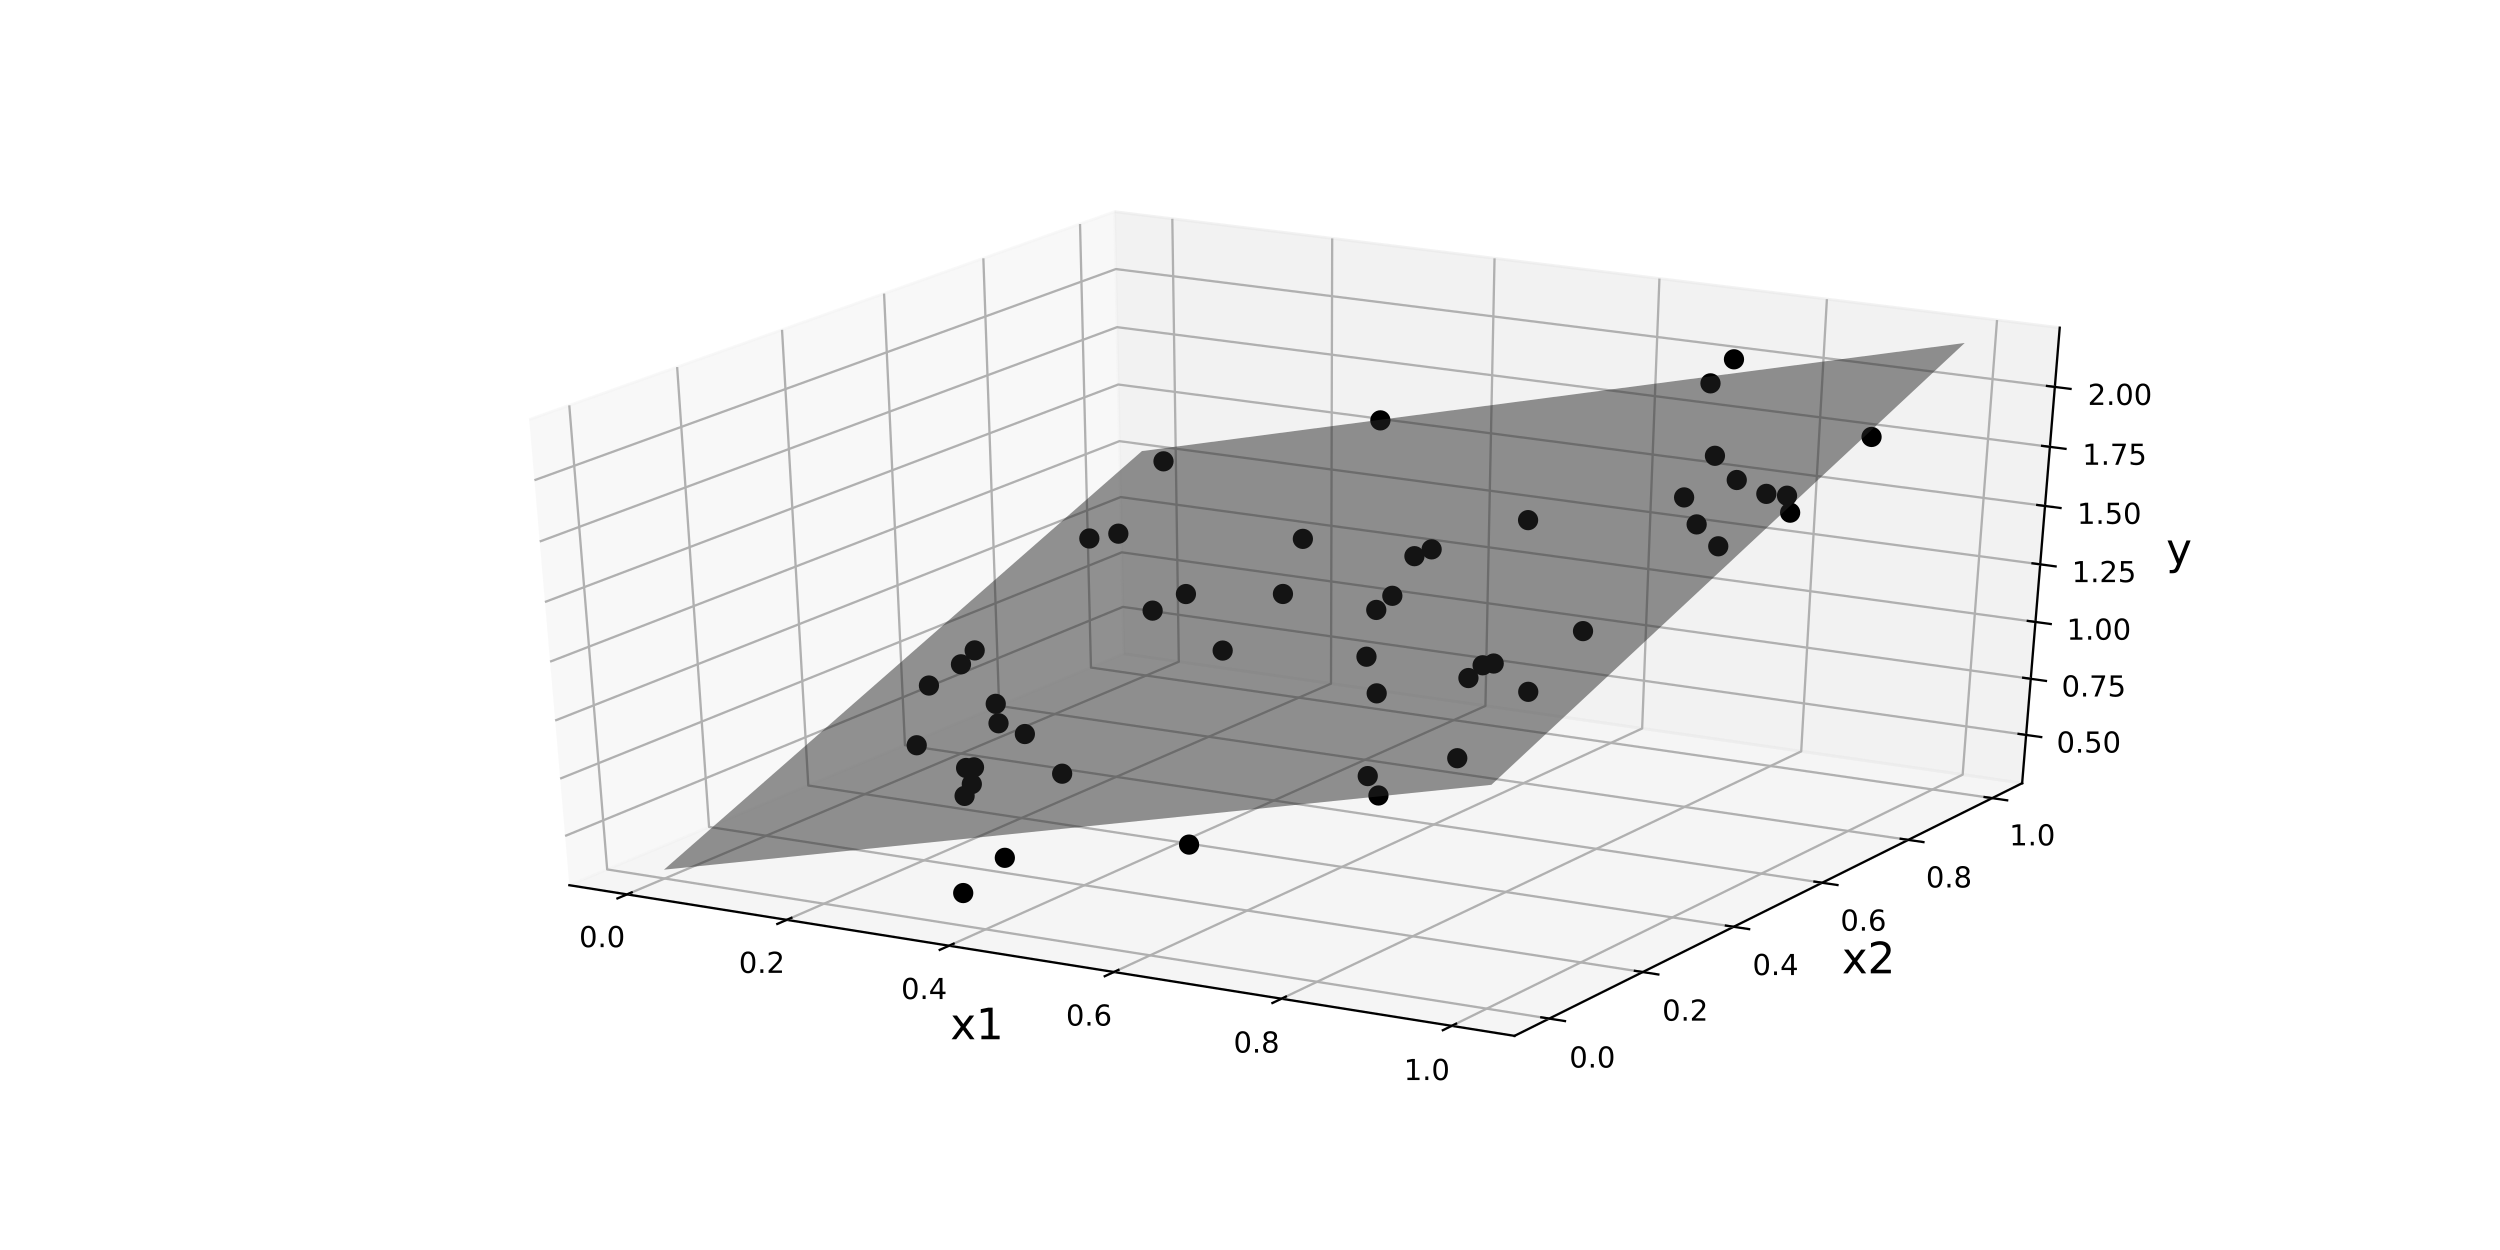 <?xml version="1.0" encoding="utf-8" standalone="no"?>
<!DOCTYPE svg PUBLIC "-//W3C//DTD SVG 1.1//EN"
  "http://www.w3.org/Graphics/SVG/1.1/DTD/svg11.dtd">
<!-- Created with matplotlib (https://matplotlib.org/) -->
<svg height="432pt" version="1.1" viewBox="0 0 864 432" width="864pt" xmlns="http://www.w3.org/2000/svg" xmlns:xlink="http://www.w3.org/1999/xlink">
 <defs>
  <style type="text/css">
*{stroke-linecap:butt;stroke-linejoin:round;}
  </style>
 </defs>
 <g id="figure_1">
  <g id="patch_1">
   <path d="M 0 432 
L 864 432 
L 864 0 
L 0 0 
z
" style="fill:#ffffff;"/>
  </g>
  <g id="patch_2">
   <path d="M 108 378 
L 777.6 378 
L 777.6 51.84 
L 108 51.84 
z
" style="fill:#ffffff;"/>
  </g>
  <g id="pane3d_1">
   <g id="patch_3">
    <path d="M 196.766 305.93 
L 388.409 225.963 
L 385.218 73.159 
L 182.89 145.008 
" style="fill:#f2f2f2;opacity:0.5;stroke:#f2f2f2;stroke-linejoin:miter;"/>
   </g>
  </g>
  <g id="pane3d_2">
   <g id="patch_4">
    <path d="M 388.409 225.963 
L 698.853 270.67 
L 711.841 113.258 
L 385.218 73.159 
" style="fill:#e6e6e6;opacity:0.5;stroke:#e6e6e6;stroke-linejoin:miter;"/>
   </g>
  </g>
  <g id="pane3d_3">
   <g id="patch_5">
    <path d="M 196.766 305.93 
L 523.395 357.998 
L 698.853 270.67 
L 388.409 225.963 
" style="fill:#ececec;opacity:0.5;stroke:#ececec;stroke-linejoin:miter;"/>
   </g>
  </g>
  <g id="axis3d_1">
   <g id="line2d_1">
    <path d="M 196.766 305.93 
L 523.395 357.998 
" style="fill:none;stroke:#000000;stroke-linecap:square;stroke-width:0.8;"/>
   </g>
   <g id="text_1">
    <!-- x1 -->
    <defs>
     <path d="M 54.891 54.688 
L 35.109 28.078 
L 55.906 0 
L 45.312 0 
L 29.391 21.484 
L 13.484 0 
L 2.875 0 
L 24.125 28.609 
L 4.688 54.688 
L 15.281 54.688 
L 29.781 35.203 
L 44.281 54.688 
z
" id="DejaVuSans-120"/>
     <path d="M 12.406 8.297 
L 28.516 8.297 
L 28.516 63.922 
L 10.984 60.406 
L 10.984 69.391 
L 28.422 72.906 
L 38.281 72.906 
L 38.281 8.297 
L 54.391 8.297 
L 54.391 0 
L 12.406 0 
z
" id="DejaVuSans-49"/>
    </defs>
    <g transform="translate(328.433 359.179)scale(0.15 -0.15)">
     <use xlink:href="#DejaVuSans-120"/>
     <use x="59.18" xlink:href="#DejaVuSans-49"/>
    </g>
   </g>
   <g id="Line3DCollection_1">
    <path d="M 216.679 309.105 
L 407.395 228.697 
L 405.153 75.607 
" style="fill:none;stroke:#b0b0b0;stroke-width:0.8;"/>
    <path d="M 271.886 317.905 
L 459.992 236.272 
L 460.405 82.39 
" style="fill:none;stroke:#b0b0b0;stroke-width:0.8;"/>
    <path d="M 327.971 326.846 
L 513.363 243.958 
L 516.513 89.278 
" style="fill:none;stroke:#b0b0b0;stroke-width:0.8;"/>
    <path d="M 384.953 335.929 
L 567.526 251.758 
L 573.496 96.274 
" style="fill:none;stroke:#b0b0b0;stroke-width:0.8;"/>
    <path d="M 442.856 345.16 
L 622.498 259.674 
L 631.375 103.38 
" style="fill:none;stroke:#b0b0b0;stroke-width:0.8;"/>
    <path d="M 501.702 354.54 
L 678.299 267.71 
L 690.172 110.598 
" style="fill:none;stroke:#b0b0b0;stroke-width:0.8;"/>
   </g>
   <g id="xtick_1">
    <g id="line2d_2">
     <path d="M 218.322 308.412 
L 213.387 310.493 
" style="fill:none;stroke:#000000;stroke-linecap:square;stroke-width:0.8;"/>
    </g>
    <g id="text_2">
     <!-- 0.0 -->
     <defs>
      <path d="M 31.781 66.406 
Q 24.172 66.406 20.328 58.906 
Q 16.5 51.422 16.5 36.375 
Q 16.5 21.391 20.328 13.891 
Q 24.172 6.391 31.781 6.391 
Q 39.453 6.391 43.281 13.891 
Q 47.125 21.391 47.125 36.375 
Q 47.125 51.422 43.281 58.906 
Q 39.453 66.406 31.781 66.406 
z
M 31.781 74.219 
Q 44.047 74.219 50.516 64.516 
Q 56.984 54.828 56.984 36.375 
Q 56.984 17.969 50.516 8.266 
Q 44.047 -1.422 31.781 -1.422 
Q 19.531 -1.422 13.062 8.266 
Q 6.594 17.969 6.594 36.375 
Q 6.594 54.828 13.062 64.516 
Q 19.531 74.219 31.781 74.219 
z
" id="DejaVuSans-48"/>
      <path d="M 10.688 12.406 
L 21 12.406 
L 21 0 
L 10.688 0 
z
" id="DejaVuSans-46"/>
     </defs>
     <g transform="translate(200.143 327.338)scale(0.1 -0.1)">
      <use xlink:href="#DejaVuSans-48"/>
      <use x="63.623" xlink:href="#DejaVuSans-46"/>
      <use x="95.41" xlink:href="#DejaVuSans-48"/>
     </g>
    </g>
   </g>
   <g id="xtick_2">
    <g id="line2d_3">
     <path d="M 273.508 317.201 
L 268.637 319.315 
" style="fill:none;stroke:#000000;stroke-linecap:square;stroke-width:0.8;"/>
    </g>
    <g id="text_3">
     <!-- 0.2 -->
     <defs>
      <path d="M 19.188 8.297 
L 53.609 8.297 
L 53.609 0 
L 7.328 0 
L 7.328 8.297 
Q 12.938 14.109 22.625 23.891 
Q 32.328 33.688 34.812 36.531 
Q 39.547 41.844 41.422 45.531 
Q 43.312 49.219 43.312 52.781 
Q 43.312 58.594 39.234 62.25 
Q 35.156 65.922 28.609 65.922 
Q 23.969 65.922 18.812 64.312 
Q 13.672 62.703 7.812 59.422 
L 7.812 69.391 
Q 13.766 71.781 18.938 73 
Q 24.125 74.219 28.422 74.219 
Q 39.75 74.219 46.484 68.547 
Q 53.219 62.891 53.219 53.422 
Q 53.219 48.922 51.531 44.891 
Q 49.859 40.875 45.406 35.406 
Q 44.188 33.984 37.641 27.219 
Q 31.109 20.453 19.188 8.297 
z
" id="DejaVuSans-50"/>
     </defs>
     <g transform="translate(255.346 336.233)scale(0.1 -0.1)">
      <use xlink:href="#DejaVuSans-48"/>
      <use x="63.623" xlink:href="#DejaVuSans-46"/>
      <use x="95.41" xlink:href="#DejaVuSans-50"/>
     </g>
    </g>
   </g>
   <g id="xtick_3">
    <g id="line2d_4">
     <path d="M 329.57 326.131 
L 324.767 328.278 
" style="fill:none;stroke:#000000;stroke-linecap:square;stroke-width:0.8;"/>
    </g>
    <g id="text_4">
     <!-- 0.4 -->
     <defs>
      <path d="M 37.797 64.312 
L 12.891 25.391 
L 37.797 25.391 
z
M 35.203 72.906 
L 47.609 72.906 
L 47.609 25.391 
L 58.016 25.391 
L 58.016 17.188 
L 47.609 17.188 
L 47.609 0 
L 37.797 0 
L 37.797 17.188 
L 4.891 17.188 
L 4.891 26.703 
z
" id="DejaVuSans-52"/>
     </defs>
     <g transform="translate(311.428 345.269)scale(0.1 -0.1)">
      <use xlink:href="#DejaVuSans-48"/>
      <use x="63.623" xlink:href="#DejaVuSans-46"/>
      <use x="95.41" xlink:href="#DejaVuSans-52"/>
     </g>
    </g>
   </g>
   <g id="xtick_4">
    <g id="line2d_5">
     <path d="M 386.529 335.203 
L 381.796 337.385 
" style="fill:none;stroke:#000000;stroke-linecap:square;stroke-width:0.8;"/>
    </g>
    <g id="text_5">
     <!-- 0.6 -->
     <defs>
      <path d="M 33.016 40.375 
Q 26.375 40.375 22.484 35.828 
Q 18.609 31.297 18.609 23.391 
Q 18.609 15.531 22.484 10.953 
Q 26.375 6.391 33.016 6.391 
Q 39.656 6.391 43.531 10.953 
Q 47.406 15.531 47.406 23.391 
Q 47.406 31.297 43.531 35.828 
Q 39.656 40.375 33.016 40.375 
z
M 52.594 71.297 
L 52.594 62.312 
Q 48.875 64.062 45.094 64.984 
Q 41.312 65.922 37.594 65.922 
Q 27.828 65.922 22.672 59.328 
Q 17.531 52.734 16.797 39.406 
Q 19.672 43.656 24.016 45.922 
Q 28.375 48.188 33.594 48.188 
Q 44.578 48.188 50.953 41.516 
Q 57.328 34.859 57.328 23.391 
Q 57.328 12.156 50.688 5.359 
Q 44.047 -1.422 33.016 -1.422 
Q 20.359 -1.422 13.672 8.266 
Q 6.984 17.969 6.984 36.375 
Q 6.984 53.656 15.188 63.938 
Q 23.391 74.219 37.203 74.219 
Q 40.922 74.219 44.703 73.484 
Q 48.484 72.75 52.594 71.297 
z
" id="DejaVuSans-54"/>
     </defs>
     <g transform="translate(368.409 354.45)scale(0.1 -0.1)">
      <use xlink:href="#DejaVuSans-48"/>
      <use x="63.623" xlink:href="#DejaVuSans-46"/>
      <use x="95.41" xlink:href="#DejaVuSans-54"/>
     </g>
    </g>
   </g>
   <g id="xtick_5">
    <g id="line2d_6">
     <path d="M 444.407 344.421 
L 439.748 346.639 
" style="fill:none;stroke:#000000;stroke-linecap:square;stroke-width:0.8;"/>
    </g>
    <g id="text_6">
     <!-- 0.8 -->
     <defs>
      <path d="M 31.781 34.625 
Q 24.75 34.625 20.719 30.859 
Q 16.703 27.094 16.703 20.516 
Q 16.703 13.922 20.719 10.156 
Q 24.75 6.391 31.781 6.391 
Q 38.812 6.391 42.859 10.172 
Q 46.922 13.969 46.922 20.516 
Q 46.922 27.094 42.891 30.859 
Q 38.875 34.625 31.781 34.625 
z
M 21.922 38.812 
Q 15.578 40.375 12.031 44.719 
Q 8.5 49.078 8.5 55.328 
Q 8.5 64.062 14.719 69.141 
Q 20.953 74.219 31.781 74.219 
Q 42.672 74.219 48.875 69.141 
Q 55.078 64.062 55.078 55.328 
Q 55.078 49.078 51.531 44.719 
Q 48 40.375 41.703 38.812 
Q 48.828 37.156 52.797 32.312 
Q 56.781 27.484 56.781 20.516 
Q 56.781 9.906 50.312 4.234 
Q 43.844 -1.422 31.781 -1.422 
Q 19.734 -1.422 13.25 4.234 
Q 6.781 9.906 6.781 20.516 
Q 6.781 27.484 10.781 32.312 
Q 14.797 37.156 21.922 38.812 
z
M 18.312 54.391 
Q 18.312 48.734 21.844 45.562 
Q 25.391 42.391 31.781 42.391 
Q 38.141 42.391 41.719 45.562 
Q 45.312 48.734 45.312 54.391 
Q 45.312 60.062 41.719 63.234 
Q 38.141 66.406 31.781 66.406 
Q 25.391 66.406 21.844 63.234 
Q 18.312 60.062 18.312 54.391 
z
" id="DejaVuSans-56"/>
     </defs>
     <g transform="translate(426.311 363.78)scale(0.1 -0.1)">
      <use xlink:href="#DejaVuSans-48"/>
      <use x="63.623" xlink:href="#DejaVuSans-46"/>
      <use x="95.41" xlink:href="#DejaVuSans-56"/>
     </g>
    </g>
   </g>
   <g id="xtick_6">
    <g id="line2d_7">
     <path d="M 503.227 353.79 
L 498.644 356.044 
" style="fill:none;stroke:#000000;stroke-linecap:square;stroke-width:0.8;"/>
    </g>
    <g id="text_7">
     <!-- 1.0 -->
     <g transform="translate(485.156 373.262)scale(0.1 -0.1)">
      <use xlink:href="#DejaVuSans-49"/>
      <use x="63.623" xlink:href="#DejaVuSans-46"/>
      <use x="95.41" xlink:href="#DejaVuSans-48"/>
     </g>
    </g>
   </g>
  </g>
  <g id="axis3d_2">
   <g id="line2d_8">
    <path d="M 698.853 270.67 
L 523.395 357.998 
" style="fill:none;stroke:#000000;stroke-linecap:square;stroke-width:0.8;"/>
   </g>
   <g id="text_8">
    <!-- x2 -->
    <g transform="translate(636.567 336.383)scale(0.15 -0.15)">
     <use xlink:href="#DejaVuSans-120"/>
     <use x="59.18" xlink:href="#DejaVuSans-50"/>
    </g>
   </g>
   <g id="Line3DCollection_2">
    <path d="M 196.744 140.088 
L 209.841 300.474 
L 535.403 352.022 
" style="fill:none;stroke:#b0b0b0;stroke-width:0.8;"/>
    <path d="M 234.019 126.851 
L 245.054 285.781 
L 567.716 335.939 
" style="fill:none;stroke:#b0b0b0;stroke-width:0.8;"/>
    <path d="M 270.267 113.979 
L 279.346 271.472 
L 599.144 320.296 
" style="fill:none;stroke:#b0b0b0;stroke-width:0.8;"/>
    <path d="M 305.53 101.457 
L 312.751 257.533 
L 629.725 305.076 
" style="fill:none;stroke:#b0b0b0;stroke-width:0.8;"/>
    <path d="M 339.848 89.271 
L 345.304 243.949 
L 659.491 290.261 
" style="fill:none;stroke:#b0b0b0;stroke-width:0.8;"/>
    <path d="M 373.257 77.407 
L 377.037 230.708 
L 688.474 275.835 
" style="fill:none;stroke:#b0b0b0;stroke-width:0.8;"/>
   </g>
   <g id="xtick_7">
    <g id="line2d_9">
     <path d="M 532.678 351.59 
L 540.858 352.886 
" style="fill:none;stroke:#000000;stroke-linecap:square;stroke-width:0.8;"/>
    </g>
    <g id="text_9">
     <!-- 0.0 -->
     <g transform="translate(542.357 368.948)scale(0.1 -0.1)">
      <use xlink:href="#DejaVuSans-48"/>
      <use x="63.623" xlink:href="#DejaVuSans-46"/>
      <use x="95.41" xlink:href="#DejaVuSans-48"/>
     </g>
    </g>
   </g>
   <g id="xtick_8">
    <g id="line2d_10">
     <path d="M 565.017 335.519 
L 573.119 336.779 
" style="fill:none;stroke:#000000;stroke-linecap:square;stroke-width:0.8;"/>
    </g>
    <g id="text_10">
     <!-- 0.2 -->
     <g transform="translate(574.453 352.741)scale(0.1 -0.1)">
      <use xlink:href="#DejaVuSans-48"/>
      <use x="63.623" xlink:href="#DejaVuSans-46"/>
      <use x="95.41" xlink:href="#DejaVuSans-50"/>
     </g>
    </g>
   </g>
   <g id="xtick_9">
    <g id="line2d_11">
     <path d="M 596.471 319.888 
L 604.497 321.113 
" style="fill:none;stroke:#000000;stroke-linecap:square;stroke-width:0.8;"/>
    </g>
    <g id="text_11">
     <!-- 0.4 -->
     <g transform="translate(605.671 336.978)scale(0.1 -0.1)">
      <use xlink:href="#DejaVuSans-48"/>
      <use x="63.623" xlink:href="#DejaVuSans-46"/>
      <use x="95.41" xlink:href="#DejaVuSans-52"/>
     </g>
    </g>
   </g>
   <g id="xtick_10">
    <g id="line2d_12">
     <path d="M 627.077 304.679 
L 635.027 305.871 
" style="fill:none;stroke:#000000;stroke-linecap:square;stroke-width:0.8;"/>
    </g>
    <g id="text_12">
     <!-- 0.6 -->
     <g transform="translate(636.047 321.639)scale(0.1 -0.1)">
      <use xlink:href="#DejaVuSans-48"/>
      <use x="63.623" xlink:href="#DejaVuSans-46"/>
      <use x="95.41" xlink:href="#DejaVuSans-54"/>
     </g>
    </g>
   </g>
   <g id="xtick_11">
    <g id="line2d_13">
     <path d="M 656.867 289.874 
L 664.743 291.035 
" style="fill:none;stroke:#000000;stroke-linecap:square;stroke-width:0.8;"/>
    </g>
    <g id="text_13">
     <!-- 0.8 -->
     <g transform="translate(665.614 306.709)scale(0.1 -0.1)">
      <use xlink:href="#DejaVuSans-48"/>
      <use x="63.623" xlink:href="#DejaVuSans-46"/>
      <use x="95.41" xlink:href="#DejaVuSans-56"/>
     </g>
    </g>
   </g>
   <g id="xtick_12">
    <g id="line2d_14">
     <path d="M 685.875 275.459 
L 693.677 276.589 
" style="fill:none;stroke:#000000;stroke-linecap:square;stroke-width:0.8;"/>
    </g>
    <g id="text_14">
     <!-- 1.0 -->
     <g transform="translate(694.404 292.172)scale(0.1 -0.1)">
      <use xlink:href="#DejaVuSans-49"/>
      <use x="63.623" xlink:href="#DejaVuSans-46"/>
      <use x="95.41" xlink:href="#DejaVuSans-48"/>
     </g>
    </g>
   </g>
  </g>
  <g id="axis3d_3">
   <g id="line2d_15">
    <path d="M 698.853 270.67 
L 711.841 113.258 
" style="fill:none;stroke:#000000;stroke-linecap:square;stroke-width:0.8;"/>
   </g>
   <g id="text_15">
    <!-- y -->
    <defs>
     <path d="M 32.172 -5.078 
Q 28.375 -14.844 24.75 -17.812 
Q 21.141 -20.797 15.094 -20.797 
L 7.906 -20.797 
L 7.906 -13.281 
L 13.188 -13.281 
Q 16.891 -13.281 18.938 -11.516 
Q 21 -9.766 23.484 -3.219 
L 25.094 0.875 
L 2.984 54.688 
L 12.5 54.688 
L 29.594 11.922 
L 46.688 54.688 
L 56.203 54.688 
z
" id="DejaVuSans-121"/>
    </defs>
    <g transform="translate(748.645 194.993)scale(0.15 -0.15)">
     <use xlink:href="#DejaVuSans-121"/>
    </g>
   </g>
   <g id="Line3DCollection_3">
    <path d="M 700.228 253.994 
L 388.07 209.744 
L 195.298 288.909 
" style="fill:none;stroke:#b0b0b0;stroke-width:0.8;"/>
    <path d="M 701.829 234.595 
L 387.676 190.886 
L 193.59 269.1 
" style="fill:none;stroke:#b0b0b0;stroke-width:0.8;"/>
    <path d="M 703.451 214.945 
L 387.278 171.793 
L 191.859 249.025 
" style="fill:none;stroke:#b0b0b0;stroke-width:0.8;"/>
    <path d="M 705.093 195.037 
L 386.874 152.461 
L 190.105 228.68 
" style="fill:none;stroke:#b0b0b0;stroke-width:0.8;"/>
    <path d="M 706.757 174.868 
L 386.465 132.887 
L 188.327 208.058 
" style="fill:none;stroke:#b0b0b0;stroke-width:0.8;"/>
    <path d="M 708.444 154.432 
L 386.051 113.064 
L 186.524 187.154 
" style="fill:none;stroke:#b0b0b0;stroke-width:0.8;"/>
    <path d="M 710.152 133.724 
L 385.632 92.989 
L 184.697 165.962 
" style="fill:none;stroke:#b0b0b0;stroke-width:0.8;"/>
   </g>
   <g id="xtick_13">
    <g id="line2d_16">
     <path d="M 697.623 253.625 
L 705.444 254.734 
" style="fill:none;stroke:#000000;stroke-linecap:square;stroke-width:0.8;"/>
    </g>
    <g id="text_16">
     <!-- 0.50 -->
     <defs>
      <path d="M 10.797 72.906 
L 49.516 72.906 
L 49.516 64.594 
L 19.828 64.594 
L 19.828 46.734 
Q 21.969 47.469 24.109 47.828 
Q 26.266 48.188 28.422 48.188 
Q 40.625 48.188 47.75 41.5 
Q 54.891 34.812 54.891 23.391 
Q 54.891 11.625 47.562 5.094 
Q 40.234 -1.422 26.906 -1.422 
Q 22.312 -1.422 17.547 -0.641 
Q 12.797 0.141 7.719 1.703 
L 7.719 11.625 
Q 12.109 9.234 16.797 8.062 
Q 21.484 6.891 26.703 6.891 
Q 35.156 6.891 40.078 11.328 
Q 45.016 15.766 45.016 23.391 
Q 45.016 31 40.078 35.438 
Q 35.156 39.891 26.703 39.891 
Q 22.75 39.891 18.812 39.016 
Q 14.891 38.141 10.797 36.281 
z
" id="DejaVuSans-53"/>
     </defs>
     <g transform="translate(710.745 260.096)scale(0.1 -0.1)">
      <use xlink:href="#DejaVuSans-48"/>
      <use x="63.623" xlink:href="#DejaVuSans-46"/>
      <use x="95.41" xlink:href="#DejaVuSans-53"/>
      <use x="159.033" xlink:href="#DejaVuSans-48"/>
     </g>
    </g>
   </g>
   <g id="xtick_14">
    <g id="line2d_17">
     <path d="M 699.207 234.231 
L 707.079 235.326 
" style="fill:none;stroke:#000000;stroke-linecap:square;stroke-width:0.8;"/>
    </g>
    <g id="text_17">
     <!-- 0.75 -->
     <defs>
      <path d="M 8.203 72.906 
L 55.078 72.906 
L 55.078 68.703 
L 28.609 0 
L 18.312 0 
L 43.219 64.594 
L 8.203 64.594 
z
" id="DejaVuSans-55"/>
     </defs>
     <g transform="translate(712.482 240.715)scale(0.1 -0.1)">
      <use xlink:href="#DejaVuSans-48"/>
      <use x="63.623" xlink:href="#DejaVuSans-46"/>
      <use x="95.41" xlink:href="#DejaVuSans-55"/>
      <use x="159.033" xlink:href="#DejaVuSans-53"/>
     </g>
    </g>
   </g>
   <g id="xtick_15">
    <g id="line2d_18">
     <path d="M 700.811 214.584 
L 708.736 215.666 
" style="fill:none;stroke:#000000;stroke-linecap:square;stroke-width:0.8;"/>
    </g>
    <g id="text_18">
     <!-- 1.00 -->
     <g transform="translate(714.243 221.082)scale(0.1 -0.1)">
      <use xlink:href="#DejaVuSans-49"/>
      <use x="63.623" xlink:href="#DejaVuSans-46"/>
      <use x="95.41" xlink:href="#DejaVuSans-48"/>
      <use x="159.033" xlink:href="#DejaVuSans-48"/>
     </g>
    </g>
   </g>
   <g id="xtick_16">
    <g id="line2d_19">
     <path d="M 702.436 194.682 
L 710.414 195.749 
" style="fill:none;stroke:#000000;stroke-linecap:square;stroke-width:0.8;"/>
    </g>
    <g id="text_19">
     <!-- 1.25 -->
     <g transform="translate(716.026 201.194)scale(0.1 -0.1)">
      <use xlink:href="#DejaVuSans-49"/>
      <use x="63.623" xlink:href="#DejaVuSans-46"/>
      <use x="95.41" xlink:href="#DejaVuSans-50"/>
      <use x="159.033" xlink:href="#DejaVuSans-53"/>
     </g>
    </g>
   </g>
   <g id="xtick_17">
    <g id="line2d_20">
     <path d="M 704.082 174.518 
L 712.115 175.57 
" style="fill:none;stroke:#000000;stroke-linecap:square;stroke-width:0.8;"/>
    </g>
    <g id="text_20">
     <!-- 1.50 -->
     <g transform="translate(717.832 181.045)scale(0.1 -0.1)">
      <use xlink:href="#DejaVuSans-49"/>
      <use x="63.623" xlink:href="#DejaVuSans-46"/>
      <use x="95.41" xlink:href="#DejaVuSans-53"/>
      <use x="159.033" xlink:href="#DejaVuSans-48"/>
     </g>
    </g>
   </g>
   <g id="xtick_18">
    <g id="line2d_21">
     <path d="M 705.75 154.087 
L 713.838 155.125 
" style="fill:none;stroke:#000000;stroke-linecap:square;stroke-width:0.8;"/>
    </g>
    <g id="text_21">
     <!-- 1.75 -->
     <g transform="translate(719.663 160.63)scale(0.1 -0.1)">
      <use xlink:href="#DejaVuSans-49"/>
      <use x="63.623" xlink:href="#DejaVuSans-46"/>
      <use x="95.41" xlink:href="#DejaVuSans-55"/>
      <use x="159.033" xlink:href="#DejaVuSans-53"/>
     </g>
    </g>
   </g>
   <g id="xtick_19">
    <g id="line2d_22">
     <path d="M 707.44 133.384 
L 715.584 134.406 
" style="fill:none;stroke:#000000;stroke-linecap:square;stroke-width:0.8;"/>
    </g>
    <g id="text_22">
     <!-- 2.00 -->
     <g transform="translate(721.518 139.943)scale(0.1 -0.1)">
      <use xlink:href="#DejaVuSans-50"/>
      <use x="63.623" xlink:href="#DejaVuSans-46"/>
      <use x="95.41" xlink:href="#DejaVuSans-48"/>
      <use x="159.033" xlink:href="#DejaVuSans-48"/>
     </g>
    </g>
   </g>
  </g>
  <g id="axes_1">
   <g id="line2d_23">
    <defs>
     <path d="M 0 3 
C 0.796 3 1.559 2.684 2.121 2.121 
C 2.684 1.559 3 0.796 3 0 
C 3 -0.796 2.684 -1.559 2.121 -2.121 
C 1.559 -2.684 0.796 -3 0 -3 
C -0.796 -3 -1.559 -2.684 -2.121 -2.121 
C -2.684 -1.559 -3 -0.796 -3 0 
C -3 0.796 -2.684 1.559 -2.121 2.121 
C -1.559 2.684 -0.796 3 0 3 
z
" id="m4cc0dff101" style="stroke:#000000;"/>
    </defs>
    <g clip-path="url(#pac98088254)">
     <use style="stroke:#000000;" x="528.105" xlink:href="#m4cc0dff101" y="179.757"/>
     <use style="stroke:#000000;" x="409.857" xlink:href="#m4cc0dff101" y="205.301"/>
     <use style="stroke:#000000;" x="475.784" xlink:href="#m4cc0dff101" y="239.624"/>
     <use style="stroke:#000000;" x="512.394" xlink:href="#m4cc0dff101" y="229.922"/>
     <use style="stroke:#000000;" x="410.939" xlink:href="#m4cc0dff101" y="291.894"/>
     <use style="stroke:#000000;" x="402.107" xlink:href="#m4cc0dff101" y="159.436"/>
     <use style="stroke:#000000;" x="618.673" xlink:href="#m4cc0dff101" y="177.178"/>
     <use style="stroke:#000000;" x="321.04" xlink:href="#m4cc0dff101" y="236.921"/>
     <use style="stroke:#000000;" x="475.636" xlink:href="#m4cc0dff101" y="210.791"/>
     <use style="stroke:#000000;" x="646.808" xlink:href="#m4cc0dff101" y="151.007"/>
     <use style="stroke:#000000;" x="335.86" xlink:href="#m4cc0dff101" y="270.976"/>
     <use style="stroke:#000000;" x="422.555" xlink:href="#m4cc0dff101" y="224.835"/>
     <use style="stroke:#000000;" x="332.886" xlink:href="#m4cc0dff101" y="308.638"/>
     <use style="stroke:#000000;" x="591.144" xlink:href="#m4cc0dff101" y="132.487"/>
     <use style="stroke:#000000;" x="472.692" xlink:href="#m4cc0dff101" y="268.215"/>
     <use style="stroke:#000000;" x="528.165" xlink:href="#m4cc0dff101" y="239.097"/>
     <use style="stroke:#000000;" x="503.63" xlink:href="#m4cc0dff101" y="262.037"/>
     <use style="stroke:#000000;" x="333.367" xlink:href="#m4cc0dff101" y="275.067"/>
     <use style="stroke:#000000;" x="582.029" xlink:href="#m4cc0dff101" y="171.907"/>
     <use style="stroke:#000000;" x="600.223" xlink:href="#m4cc0dff101" y="165.889"/>
     <use style="stroke:#000000;" x="332.11" xlink:href="#m4cc0dff101" y="229.589"/>
     <use style="stroke:#000000;" x="443.384" xlink:href="#m4cc0dff101" y="205.277"/>
     <use style="stroke:#000000;" x="586.363" xlink:href="#m4cc0dff101" y="181.235"/>
     <use style="stroke:#000000;" x="610.446" xlink:href="#m4cc0dff101" y="170.685"/>
     <use style="stroke:#000000;" x="344.126" xlink:href="#m4cc0dff101" y="243.253"/>
     <use style="stroke:#000000;" x="516.221" xlink:href="#m4cc0dff101" y="229.314"/>
     <use style="stroke:#000000;" x="336.849" xlink:href="#m4cc0dff101" y="224.784"/>
     <use style="stroke:#000000;" x="472.256" xlink:href="#m4cc0dff101" y="226.962"/>
     <use style="stroke:#000000;" x="398.345" xlink:href="#m4cc0dff101" y="211.031"/>
     <use style="stroke:#000000;" x="367.079" xlink:href="#m4cc0dff101" y="267.388"/>
     <use style="stroke:#000000;" x="481.188" xlink:href="#m4cc0dff101" y="205.913"/>
     <use style="stroke:#000000;" x="450.272" xlink:href="#m4cc0dff101" y="186.234"/>
     <use style="stroke:#000000;" x="593.83" xlink:href="#m4cc0dff101" y="188.8"/>
     <use style="stroke:#000000;" x="376.477" xlink:href="#m4cc0dff101" y="186.101"/>
     <use style="stroke:#000000;" x="507.488" xlink:href="#m4cc0dff101" y="234.333"/>
     <use style="stroke:#000000;" x="617.598" xlink:href="#m4cc0dff101" y="171.317"/>
     <use style="stroke:#000000;" x="354.196" xlink:href="#m4cc0dff101" y="253.681"/>
     <use style="stroke:#000000;" x="599.263" xlink:href="#m4cc0dff101" y="124.178"/>
     <use style="stroke:#000000;" x="477.056" xlink:href="#m4cc0dff101" y="145.282"/>
     <use style="stroke:#000000;" x="333.883" xlink:href="#m4cc0dff101" y="265.416"/>
     <use style="stroke:#000000;" x="592.685" xlink:href="#m4cc0dff101" y="157.525"/>
     <use style="stroke:#000000;" x="488.829" xlink:href="#m4cc0dff101" y="192.212"/>
     <use style="stroke:#000000;" x="547.091" xlink:href="#m4cc0dff101" y="218.113"/>
     <use style="stroke:#000000;" x="386.497" xlink:href="#m4cc0dff101" y="184.438"/>
     <use style="stroke:#000000;" x="316.82" xlink:href="#m4cc0dff101" y="257.559"/>
     <use style="stroke:#000000;" x="347.272" xlink:href="#m4cc0dff101" y="296.464"/>
     <use style="stroke:#000000;" x="345.087" xlink:href="#m4cc0dff101" y="249.963"/>
     <use style="stroke:#000000;" x="494.77" xlink:href="#m4cc0dff101" y="189.855"/>
     <use style="stroke:#000000;" x="476.39" xlink:href="#m4cc0dff101" y="274.918"/>
     <use style="stroke:#000000;" x="336.614" xlink:href="#m4cc0dff101" y="265.19"/>
    </g>
   </g>
   <g id="Poly3DCollection_1">
    <path clip-path="url(#pac98088254)" d="M 229.464 300.566 
L 394.653 155.89 
L 678.994 118.531 
L 515.429 271.232 
z
" style="fill:#282828;fill-opacity:0.5;"/>
   </g>
  </g>
 </g>
 <defs>
  <clipPath id="pac98088254">
   <rect height="326.16" width="669.6" x="108" y="51.84"/>
  </clipPath>
 </defs>
</svg>
